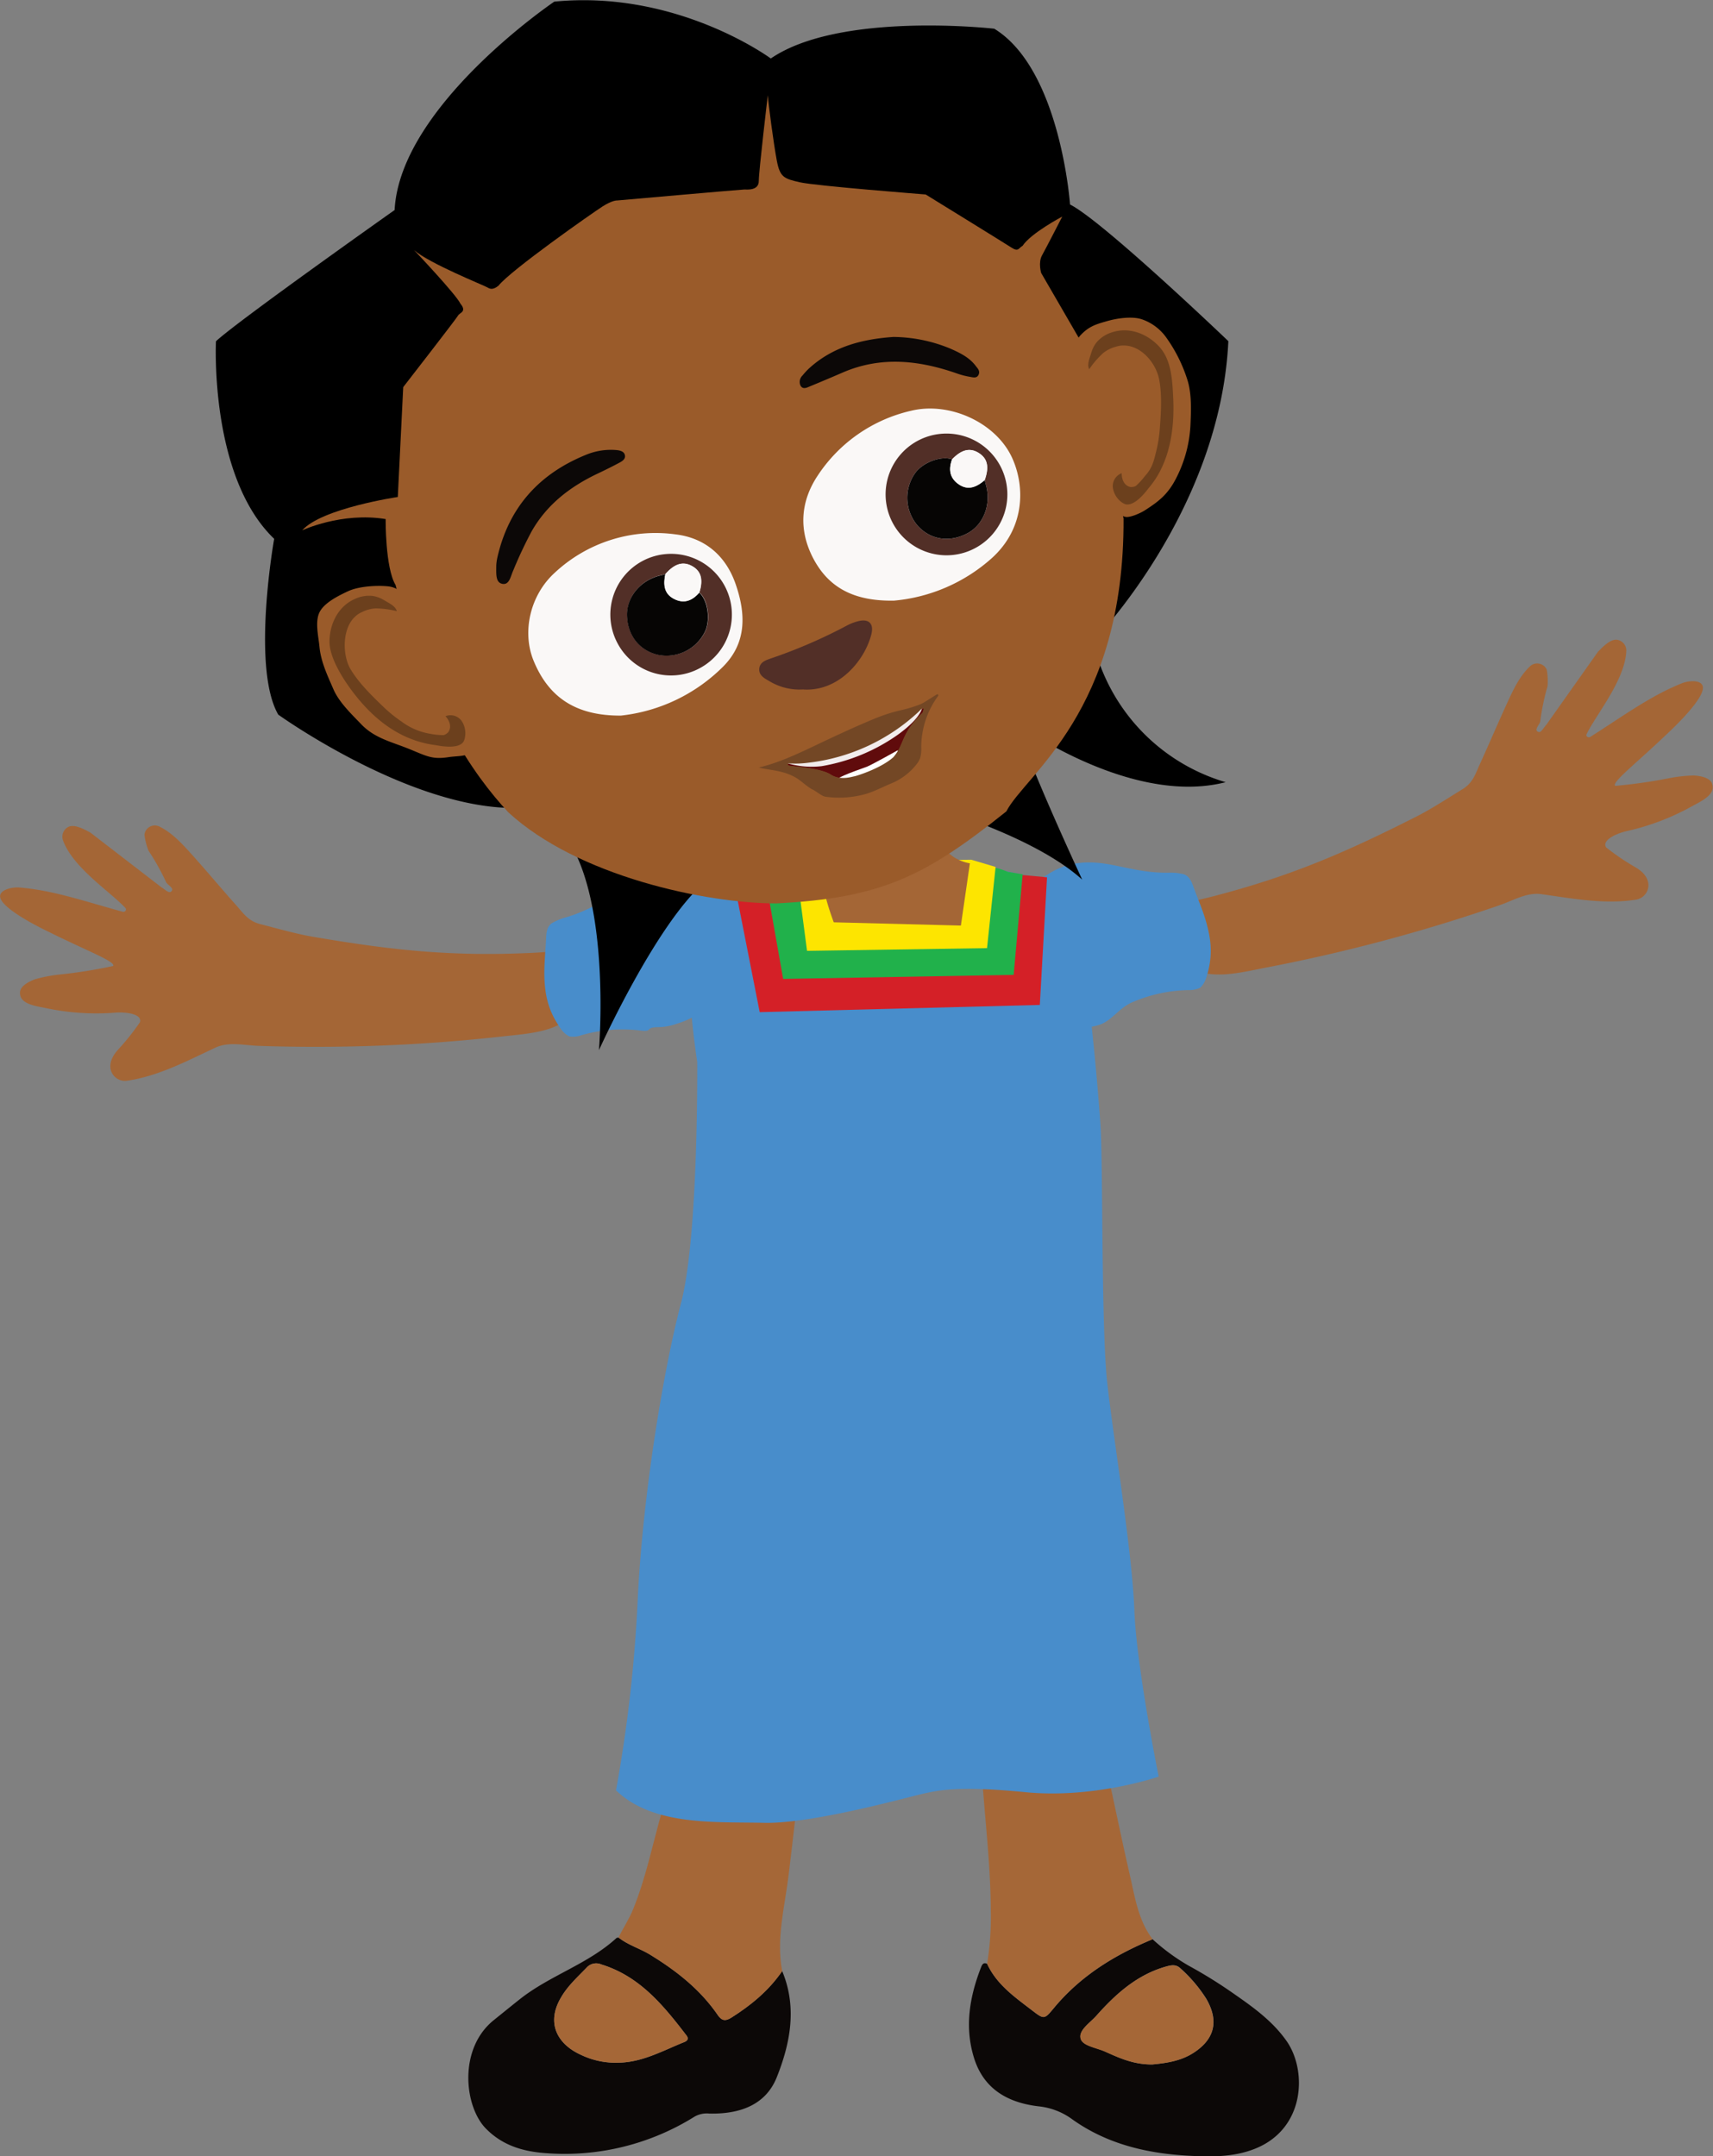 <svg xmlns="http://www.w3.org/2000/svg" viewBox="0 0 467.65 588.77">
  <rect x="0" y="0" width="467.65" height="588.77" fill="#808080" stroke="none"/>
  <defs>
    <style>
      .cls-1 {
        fill: #0c0807;
      }

      .cls-2 {
        fill: #a56737;
      }

      .cls-3 {
        fill: #a46636;
      }

      .cls-4 {
        fill: #488dcb;
      }

      .cls-5 {
        fill: #d42027;
      }

      .cls-6 {
        fill: #21b14b;
      }

      .cls-7 {
        fill: #fde500;
      }

      .cls-8 {
        fill: #9a5b2a;
      }

      .cls-9 {
        fill: #6c401d;
      }

      .cls-10 {
        fill: #faf8f7;
      }

      .cls-11 {
        fill: #522f27;
      }

      .cls-12 {
        fill: #060504;
      }

      .cls-13 {
        fill: #600b0c;
      }

      .cls-14 {
        fill: #f2ecec;
      }

      .cls-15 {
        fill: #fff;
      }

      .cls-16 {
        fill: #734725;
      }
    </style>
  </defs>
  <title>p18</title>
  <g id="character">
    <g>
      <path class="cls-1" d="M281.86,549c3.2,2.46,3.27,2.39,5.91-.79,7.24-8.71,16.55-14.45,26.89-18.71a55.62,55.62,0,0,0,9.93,7.26,128.24,128.24,0,0,1,12.55,7.83c5.21,3.62,10.36,7.37,14.08,12.67,5.67,8.06,5.16,24.07-8.77,29.5-5.79,2.26-11.84,2.17-17.87,1.85-11.44-.61-22.37-3.18-31.84-9.94a18.73,18.73,0,0,0-9.27-3.56c-8.39-1-15-4.75-17.61-13.37-2.55-8.36-1.16-16.5,1.92-24.46.27-.7.58-1.59,1.7-1.08C272.11,541.91,277.11,545.34,281.86,549Zm43.76,11.64c6-3.77,7.26-8.79,3.68-14.94a39.25,39.25,0,0,0-7-8.24c-1.24-1.19-2.49-.93-3.91-.54-7.91,2.22-13.72,7.44-19,13.37-1.74,2-5,4-4.35,6.34.56,2,4.32,2.46,6.7,3.54,3.84,1.75,7.69,3.55,12.85,3.52C317.91,563.35,322,562.9,325.62,560.63Z"/>
      <path class="cls-1" d="M177.48,533.7c7.17,4.4,13.68,9.49,18.48,16.5,1.12,1.63,2.16,1.67,3.72.68,5.38-3.41,10.22-7.38,13.85-12.7,4.14,9.89,2.22,19.73-1.47,29-3.1,7.76-10.41,10.1-18.43,9.91a6.76,6.76,0,0,0-4,.83,66.9,66.9,0,0,1-40.33,10c-6.24-.4-12-2-16.63-6.71-5.93-6-7.63-21.8,2.16-29.65,2.35-1.89,4.69-3.8,7.05-5.67,8.2-6.51,18.6-9.57,26.4-16.71.13-.12.39-.09.58-.14C171.44,531.08,174.67,532,177.48,533.7Zm9.36,23.86c.94-.37,1.21-1,.53-1.85-6.28-8.19-12.74-16.11-23.19-19.33a3.5,3.5,0,0,0-4.05.88c-2.5,2.6-5.18,5-7,8.18-4.17,7.11-.81,12.83,5.56,15.66a21.87,21.87,0,0,0,10.26,2.1C175.42,563.08,181,559.9,186.84,557.56Z"/>
      <path class="cls-2" d="M269.48,536.19c2.63,5.72,7.63,9.15,12.38,12.8,3.2,2.46,3.27,2.39,5.91-.79,7.24-8.71,16.55-14.45,26.89-18.71-3.92-5.16-4.8-11.42-6.2-17.47-1.83-7.94-3.48-15.91-5.2-23.87-6.06.42-12.07,1.58-18.19,1.18-5.57-.35-11.15-.65-16.73-1,.86,11.13,2.1,22.23,2.15,33.41A79.07,79.07,0,0,1,269.48,536.19Z"/>
      <path class="cls-2" d="M168.85,529c2.59,2.1,5.82,3,8.63,4.72,7.17,4.4,13.68,9.49,18.48,16.5,1.12,1.63,2.16,1.67,3.72.68,5.38-3.41,10.22-7.38,13.85-12.7-1.67-8.91.71-17.55,1.77-26.28.62-5.07,1.2-10.15,1.79-15.23-12.24,1.14-24.41,1.11-36.41-2-2.52,8.89-4.34,18-7.83,26.6C171.75,524,170.15,526.39,168.85,529Z"/>
      <path class="cls-2" d="M314.58,563.68c3.33-.33,7.42-.78,11-3,6-3.77,7.26-8.79,3.68-14.94a39.25,39.25,0,0,0-7-8.24c-1.24-1.19-2.49-.93-3.91-.54-7.91,2.22-13.72,7.44-19,13.37-1.74,2-5,4-4.35,6.34.56,2,4.32,2.46,6.7,3.54C305.57,561.91,309.42,563.71,314.58,563.68Z"/>
      <path class="cls-2" d="M168.9,563.2c6.52-.12,12.1-3.3,17.94-5.64.94-.37,1.21-1,.53-1.85-6.28-8.19-12.74-16.11-23.19-19.33a3.5,3.5,0,0,0-4.05.88c-2.5,2.6-5.18,5-7,8.18-4.17,7.11-.81,12.83,5.56,15.66A21.87,21.87,0,0,0,168.9,563.2Z"/>
      <path class="cls-3" d="M5.24,242.32c9.3.77,17.61,3.71,28.28,6.63.58.16,1.15-.55.74-1-4-4.38-14.47-11.06-17.11-18.64a3,3,0,0,1,1-3.2c1.63-1.4,4.38.07,6.51,1.21l19.28,14.85c1.56,1,2.21,1.9,2.92,1.12s-1.13-1.68-1.5-2.39a63.19,63.19,0,0,0-4.81-8.62,17.77,17.77,0,0,1-1.12-4.37,2.86,2.86,0,0,1,4.29-2.13c3.45,1.77,6.13,4.73,8.72,7.62,4,4.44,7.9,9.13,11.87,13.57,2.09,2.33,3.4,4.5,6.74,5.35,4.19,1.08,9.9,2.69,14.16,3.42,21.71,3.71,37.89,5.49,60.33,4.42,4.31-.2,9.84-1.12,12.41,2.35a8.94,8.94,0,0,1,1.57,4.43,12.17,12.17,0,0,1-2.44,9.32c-4.53,5.56-12.54,5.92-20.09,6.75a458.85,458.85,0,0,1-66.3,2.56c-4.07-.14-8.24-1.23-11.92.5-7.44,3.48-15.54,7.78-24,9a4,4,0,0,1-4.57-3.12c-.36-2,.65-3.81,2-5.31a66.64,66.64,0,0,0,6-7.52c.71-2.32-4-2.87-6.85-2.61a66.76,66.76,0,0,1-19-1.29c-3.09-.61-7.07-1.18-6.89-4.32.1-1.72,2.52-2.94,4.14-3.53a40.31,40.31,0,0,1,6.74-1.29,134.74,134.74,0,0,0,14.52-2.32c.91-1.13-7.2-4.18-17-9.05-.66-.33-15-7-13.76-10.45C.63,242.74,3.63,242.19,5.24,242.32Z"/>
      <path class="cls-4" d="M184.7,279.54a15.48,15.48,0,0,1-5.23.92c-3.66.07-.91,1.41-4.92.88a40.65,40.65,0,0,0-15.85,1.32,6.56,6.56,0,0,1-3.27.32,6.41,6.41,0,0,1-2.41-2.2c-3.4-4.83-4.34-9.2-4.42-14.86,0-3.32.34-6.47.49-9.78.08-1.61.22-3,1.46-4a15,15,0,0,1,3.7-1.59c5.23-1.5,8.94-3.72,13.72-6.33,5.25-2.88,9.76-4.25,15.16-3.63a26.69,26.69,0,0,1,10.28,3.84c3.91,2.3,2,1.1,4.5,4.9a16.55,16.55,0,0,1,2.57,13,26.83,26.83,0,0,1-3.29,6.9,25.15,25.15,0,0,1-5.13,6.69A24.51,24.51,0,0,1,184.7,279.54Z"/>
      <path class="cls-3" d="M459.21,186.54c-8.67,3.48-15.74,8.74-25.08,14.68-.51.32-1.26-.19-1-.73,2.58-5.38,10.58-14.83,10.86-22.86a3,3,0,0,0-1.87-2.77c-2-.86-4.16,1.36-5.86,3.08l-14.05,19.87c-1.21,1.38-1.55,2.47-2.46,1.93s.58-1.94.73-2.72a63.34,63.34,0,0,1,2-9.66,17.5,17.5,0,0,0-.22-4.51,2.86,2.86,0,0,0-4.72-.77c-2.78,2.71-4.46,6.33-6.08,9.86-2.49,5.41-4.87,11.05-7.35,16.46-1.31,2.84-1.93,5.3-4.87,7.1-3.68,2.26-8.66,5.49-12.52,7.44-19.65,9.94-34.58,16.42-56.34,22-4.18,1.08-9.73,1.83-11.17,5.9a8.92,8.92,0,0,0-.19,4.7,12.15,12.15,0,0,0,5.08,8.19c6,4,13.72,2,21.18.53a460.65,460.65,0,0,0,64.11-17.1c3.85-1.34,7.51-3.61,11.54-3,8.13,1.14,17.14,2.85,25.62,1.49A4,4,0,0,0,450,241.3c-.24-2-1.73-3.45-3.5-4.48a66.57,66.57,0,0,1-8-5.42c-1.36-2,2.94-3.91,5.77-4.51a66.43,66.43,0,0,0,17.79-6.83c2.77-1.49,6.41-3.21,5.31-6.16-.6-1.61-3.28-2.07-5-2.16a40.11,40.11,0,0,0-6.81.76,137.94,137.94,0,0,1-14.57,2.07c-1.2-.82,5.66-6.12,13.56-13.66.54-.51,12.27-11.15,10.08-14C463.73,185.58,460.7,185.94,459.21,186.54Z"/>
      <path class="cls-4" d="M294.59,280.57a15.44,15.44,0,0,0,5.27-.67c3.52-1,5.38-4.47,9.06-6.16a40.8,40.8,0,0,1,15.54-3.41,6.73,6.73,0,0,0,3.21-.65,6.42,6.42,0,0,0,1.66-2.82c1.82-5.61,1.43-10.08-.16-15.5-.94-3.19-2.23-6.08-3.35-9.2-.55-1.52-1.1-2.83-2.59-3.44a14.84,14.84,0,0,0-4-.44c-5.44.12-9.65-.91-15-2-5.87-1.2-10.58-1.19-15.56,1A26.57,26.57,0,0,0,280,244a29.73,29.73,0,0,0-6.95,11.56,16.59,16.59,0,0,0,1.36,13.15,26.82,26.82,0,0,0,5.18,5.62,24.74,24.74,0,0,0,6.87,4.88A24.49,24.49,0,0,0,294.59,280.57Z"/>
      <path d="M246.68,218s33.62,8.5,48.76,22.17c0,0-15.14-32.51-17.73-42.49,0,0,31,22.54,56.89,15.89a52.28,52.28,0,0,1-36.2-38.42s34.73-35.47,36.94-82c0,0-34.35-32.88-43.22-37.31,0,0-2.59-36.94-20.69-48,0,0-42.12-4.8-61,8.13,0,0-25.49-18.84-59.11-15.52,0,0-42.11,28.45-43.59,56.9,0,0-42.85,30.29-48.77,35.83,0,0-1.84,36.95,15.89,53.94,0,0-6.28,35.1,1.11,48,0,0,35.46,25.49,64.28,25.49s23.27,66.13,23.27,66.13,15.52-34.36,28.82-45.81c0,0,1.48,19.21,6.28,36.57C198.65,277.47,211.58,224.27,246.68,218Z"/>
      <path class="cls-4" d="M316.32,485.09s-17.55,6.1-36.39,4.25-24.2-.37-27.71.37-30.29,8.31-43.59,8-30.3.92-40.46-8.87a391.81,391.81,0,0,0,5.91-51.72c1.3-28.26,7-63,11.83-81.28s4.43-65.94,4.43-65.94-5.43-34.07.37-44c6.28-10.71,29.18-12,50.61-11.82s42.67,5.73,48.4,7.58,10,54.86,10.71,65.57.19,55.42,1.85,70.38,6.83,46.36,7.39,61.88S316.32,485.09,316.32,485.09Z"/>
      <polygon class="cls-5" points="200.96 243.67 212.32 241.02 279.31 238.93 285.84 239.54 283.87 274.39 207.4 276.36 200.96 243.67"/>
      <path class="cls-6" d="M209.24,241.51l8.9-2.74L271.8,237c1.2.06,3.57,1.23,3.69,1.1l3.7.62-2.46,27.46-62.93,1.11Z"/>
      <polygon class="cls-7" points="217.59 238.77 229.5 235.26 265.15 234.74 271.8 236.71 269.46 258.88 220.32 259.62 217.59 238.77"/>
      <path class="cls-3" d="M262.32,252.72l2.46-17s-5.66-.73-7.63-5.54-4.56-10.83-17-10.34c-12,.47-9,5.78-9.54,8a53.5,53.5,0,0,0-.93,5.64s0,3.42-4.06,4.52c-3,.83,2,13.83,2,13.83Z"/>
      <path class="cls-8" d="M295.44,93.86l-11.2-19.33s-.86-2.84.24-4.81S290,59.13,290,59.13s-8.62,4.56-10.84,8c-1.11.61-1.11,1.72-3,.49S252.71,53.1,252.71,53.1s-30.05-2.34-34.36-3.33-5.41-1.35-6.28-5.91S209.73,28.1,209.61,26c0,0-2.46,20.69-2.46,23.4s-3.2,2.34-3.94,2.34-34.73,3-34.73,3-1.23-.12-3.94,1.6S139.42,73.79,136.09,78c-1.35,1.1-2.21,1-3,.49s-15.89-6.53-20.07-10.22c0,0,11.45,12.06,12.68,14.65,1.85,2.22-.25,2.46-.62,3.2s-15,19.58-15,19.58l-1.48,30s-20.81,3.08-26.1,9.11c0,0,10.71-5.05,22.78-3.08,0,0-.13,13.3,2.71,18,8.62,33.5,20.93,51.48,30.78,62.07,19,17.49,53.94,24.87,73.15,24.87,28.72-1.46,40.64-7.38,62.81-25.12,5.17-10.1,32.26-27.09,32-80Z"/>
      <path class="cls-8" d="M312.62,139.3c-1.57,1-4.11,2-5.26,1.85-1.69-.29-3.18-2-4.45-3.11-5.79-5.22-7.54-13.45-9-21.1l-1.31-7a40.53,40.53,0,0,1-1-9.42,14.3,14.3,0,0,1,3.31-8.91c2.2-2.36,4-3,7.11-3.87,2.71-.82,7-1.47,9.7-.56a13.56,13.56,0,0,1,6.74,5.08,41.06,41.06,0,0,1,5.64,11.27c1.22,3.69,1.09,8.12.92,12a35.47,35.47,0,0,1-3.7,14.59C319,134.87,316.47,136.81,312.62,139.3Z"/>
      <path class="cls-9" d="M304.61,94.68a9.42,9.42,0,0,0-3.44,1.71,25.18,25.18,0,0,0-3.82,4.43c-.61-1.29,0-2.68.66-4.76a7.86,7.86,0,0,1,1.5-2.75,9,9,0,0,1,3.94-2.53c4.66-1.6,9.64.22,13,3.85s3.61,9.21,3.84,14.13c.55,11.76-2.47,19.58-6.71,24.51-.19.21-3.7,5.23-6.42,4.38a4.08,4.08,0,0,1-1-.56,6,6,0,0,1-2.34-3.88,3.73,3.73,0,0,1,2.4-4c0,1.72.67,3.35,2.34,3.76a2.85,2.85,0,0,0,1.48-.25,17.42,17.42,0,0,0,2.4-2.58c2-2.19,2.44-3.79,3.14-6.65a37,37,0,0,0,1-5.91c.31-4.07.74-9.36-.11-13.88s-4.81-9.26-9.52-9.36A6.54,6.54,0,0,0,304.61,94.68Z"/>
      <path class="cls-8" d="M122.55,206.72c1.85-.29,4.77-.18,5.49-1.1,1.07-1.34,1.07-3.58,1.25-5.28.83-7.75-3.34-15.05-7.37-21.72l-3.66-6.08a41.2,41.2,0,0,0-5.51-7.7c-2.22-2.26-3.77-4.47-6.92-4.76s-8,0-10.9,1.39c-2.56,1.2-6.18,3-7.57,5.45-1.48,2.61-.43,6.68-.15,9.67.4,4.13,2.19,7.86,3.84,11.66,1.56,3.57,5,6.82,7.67,9.61,3.66,3.75,8.16,4.68,13,6.65S118,207.43,122.55,206.72Z"/>
      <path class="cls-9" d="M98.84,167.12a9.28,9.28,0,0,1,3.7-1,25.07,25.07,0,0,1,5.8.76c-.4-1.38-1.79-2-3.66-3.11a8.16,8.16,0,0,0-3-1.06,9.11,9.11,0,0,0-4.62.75c-4.55,1.91-7,6.59-7.11,11.52s4.41,11.59,7.52,15.42c7.42,9.13,15,12.21,21.4,13.05.28,0,6.24,1.44,7.7-1a4,4,0,0,0,.35-1.07,6,6,0,0,0-.84-4.45,3.72,3.72,0,0,0-4.46-1.38c1.15,1.27,1.73,2.95.76,4.36a2.82,2.82,0,0,1-1.26.8,17.69,17.69,0,0,1-3.52-.33A17.92,17.92,0,0,1,109.6,197a37.41,37.41,0,0,1-4.67-3.75c-2.94-2.83-6.79-6.49-9.17-10.43s-2.33-11.18,1.12-14.39A6.24,6.24,0,0,1,98.84,167.12Z"/>
      <path class="cls-10" d="M222,152.43c-4-7.68-3.51-15.48,1.27-22.63a41.62,41.62,0,0,1,25.44-17.64c10.46-2.56,23.16,3.17,27.59,12.83,3.53,7.7,3.64,19.11-5.54,27.41A46.24,46.24,0,0,1,244.07,164C233,164.19,226.16,160.36,222,152.43Z"/>
      <path class="cls-10" d="M145.69,180.45c-3.22-7.8-1.06-17.89,5.79-24.1A40.31,40.31,0,0,1,184.4,145.9c8,.95,13.69,5.77,16.39,13.47,2.85,8.14,3.15,16.22-3.54,22.8a46.59,46.59,0,0,1-27.76,13.22C157.13,195.45,149.77,190.35,145.69,180.45Z"/>
      <g>
        <path class="cls-11" d="M241.77,135.1a16.62,16.62,0,1,1,16.56,16.52A16.64,16.64,0,0,1,241.77,135.1Zm25.47-11.4c-2.39-1.53-4.72-1-7.32,1.72-3-1.08-8.14.89-10.16,3.86a11.68,11.68,0,0,0,.72,14.21c3.53,3.94,8.79,4.74,13.72,2.07,4.31-2.33,6.41-7.8,5-13-.13-.48-.25-1-.37-1.45C270.11,127.52,269.62,125.21,267.24,123.7Z"/>
        <path class="cls-12" d="M259.92,125.42c-3-1.08-8.14.89-10.16,3.86a11.68,11.68,0,0,0,.72,14.21c3.53,3.94,8.79,4.74,13.72,2.07,4.31-2.33,6.41-7.8,5-13-.13-.48-.25-1-.37-1.45-2.11,1.8-4.39,2.95-7,1.19S258.91,128.16,259.92,125.42Z"/>
        <path class="cls-10" d="M259.92,125.42c-1,2.74-.67,5.17,1.87,6.86s4.92.61,7-1.19c1.29-3.57.8-5.88-1.58-7.39S262.52,122.72,259.92,125.42Z"/>
      </g>
      <g>
        <path class="cls-11" d="M168.68,175.81a16.59,16.59,0,1,1,22.45,6.58A16.51,16.51,0,0,1,168.68,175.81Zm13-19.06-1.46.37c-5.26,1.27-9,5.73-9,10.62,0,5.61,3.26,9.84,8.41,11a11.66,11.66,0,0,0,12.81-6.19c1.64-3.2.87-8.69-1.5-10.77,1.12-3.57.48-5.88-2-7.24S184.16,153.9,181.65,156.75Z"/>
        <path class="cls-12" d="M190.89,161.82c2.37,2.08,3.14,7.57,1.5,10.77a11.66,11.66,0,0,1-12.81,6.19c-5.15-1.2-8.38-5.43-8.41-11,0-4.89,3.76-9.35,9-10.62l1.46-.37c-.57,2.71-.48,5.26,2.33,6.73S189,164,190.89,161.82Z"/>
        <path class="cls-10" d="M190.89,161.82c-1.91,2.2-4.21,3.07-6.91,1.66s-2.9-4-2.33-6.73c2.51-2.85,4.77-3.53,7.23-2.17S192,158.25,190.89,161.82Z"/>
      </g>
      <path class="cls-13" d="M251.91,194.59s1-2.4-1-.3a53,53,0,0,1-30.24,14,28.17,28.17,0,0,1-5.29.19c-.49.06-.49.55.37.68s8.37.61,11,2.33,5.72.68,6.46.56,7.27-2.16,10.72-5.23C247,203.28,245.82,200.44,251.91,194.59Z"/>
      <path class="cls-14" d="M251.79,192.75s.43,2.71-6.71,7.88a50.72,50.72,0,0,1-20.75,8.56,23.66,23.66,0,0,1-9.42-.8Z"/>
      <path class="cls-15" d="M245.14,204.82s-6.9,3.87-8.38,4.49-8.12,2.65-9.85,4.49S244.4,212.7,245.14,204.82Z"/>
      <path class="cls-16" d="M207.15,209.56c2.89.8,6.89.67,10.59,3.07,1.12.74,3,2.47,4.19,3,.95.43,2.41,1.77,3.44,1.91a26.68,26.68,0,0,0,10.45-.61c2.61-.66,5-2,7.44-3a16.76,16.76,0,0,0,7-5.31,5.93,5.93,0,0,0,.93-1.62,9.25,9.25,0,0,0,.31-3,23.73,23.73,0,0,1,4.62-14,.28.28,0,0,0-.37-.4l-3.3,2.07a9.22,9.22,0,0,1-1.76.85,36.9,36.9,0,0,1-4.41,1.32,44.08,44.08,0,0,0-6.16,1.85c-2.76,1.05-8,3.38-10.65,4.62C221,204.16,214.35,207.89,207.15,209.56Zm8.19-1.11a28.17,28.17,0,0,0,5.29-.19,53,53,0,0,0,30.24-14c2-2.1,1,.3,1,.3-6.09,5.85-4.92,8.69-8,12.2-3.45,3.07-10,5.11-10.72,5.23s-3.81,1.17-6.46-.56-10.16-2.21-11-2.33S214.85,208.51,215.34,208.45Z"/>
      <path class="cls-11" d="M219.2,188.25c9.5.69,16.69-7.55,18.65-14.92.82-3.09-.67-4.51-3.72-3.68a14.1,14.1,0,0,0-2.81,1.09,139.72,139.72,0,0,1-20.75,9c-1.42.49-3.07,1-3.28,2.74-.22,1.94,1.42,2.73,2.81,3.54A15.82,15.82,0,0,0,219.2,188.25Z"/>
      <path class="cls-1" d="M243.9,92c-8.2.57-16.48,2.51-23.19,8.74a19.55,19.55,0,0,0-1.62,1.78,2.41,2.41,0,0,0-.54,2.79c.68,1.15,1.79.5,2.69.13q4.45-1.83,8.88-3.75c10.42-4.48,20.78-3.33,31.12.28a20.37,20.37,0,0,0,3.49.91c.82.13,1.92.52,2.42-.55s-.27-1.74-.8-2.45c-1.77-2.34-4.37-3.57-6.92-4.7A41.43,41.43,0,0,0,243.9,92Z"/>
      <path class="cls-1" d="M135.48,154.4c0,2.24-.23,4.6,1.6,5,2,.44,2.32-2.1,3-3.55a117.32,117.32,0,0,1,5-10.67c4.24-7.51,10.72-12.42,18.36-16,1.91-.91,3.81-1.85,5.67-2.85.79-.42,1.71-1,1.49-2.05s-1.36-1.31-2.39-1.4a17.72,17.72,0,0,0-8.28,1.32c-12.83,5.22-21.09,14.43-24.16,28.07A13.14,13.14,0,0,0,135.48,154.4Z"/>
    </g>
  </g>
</svg>

